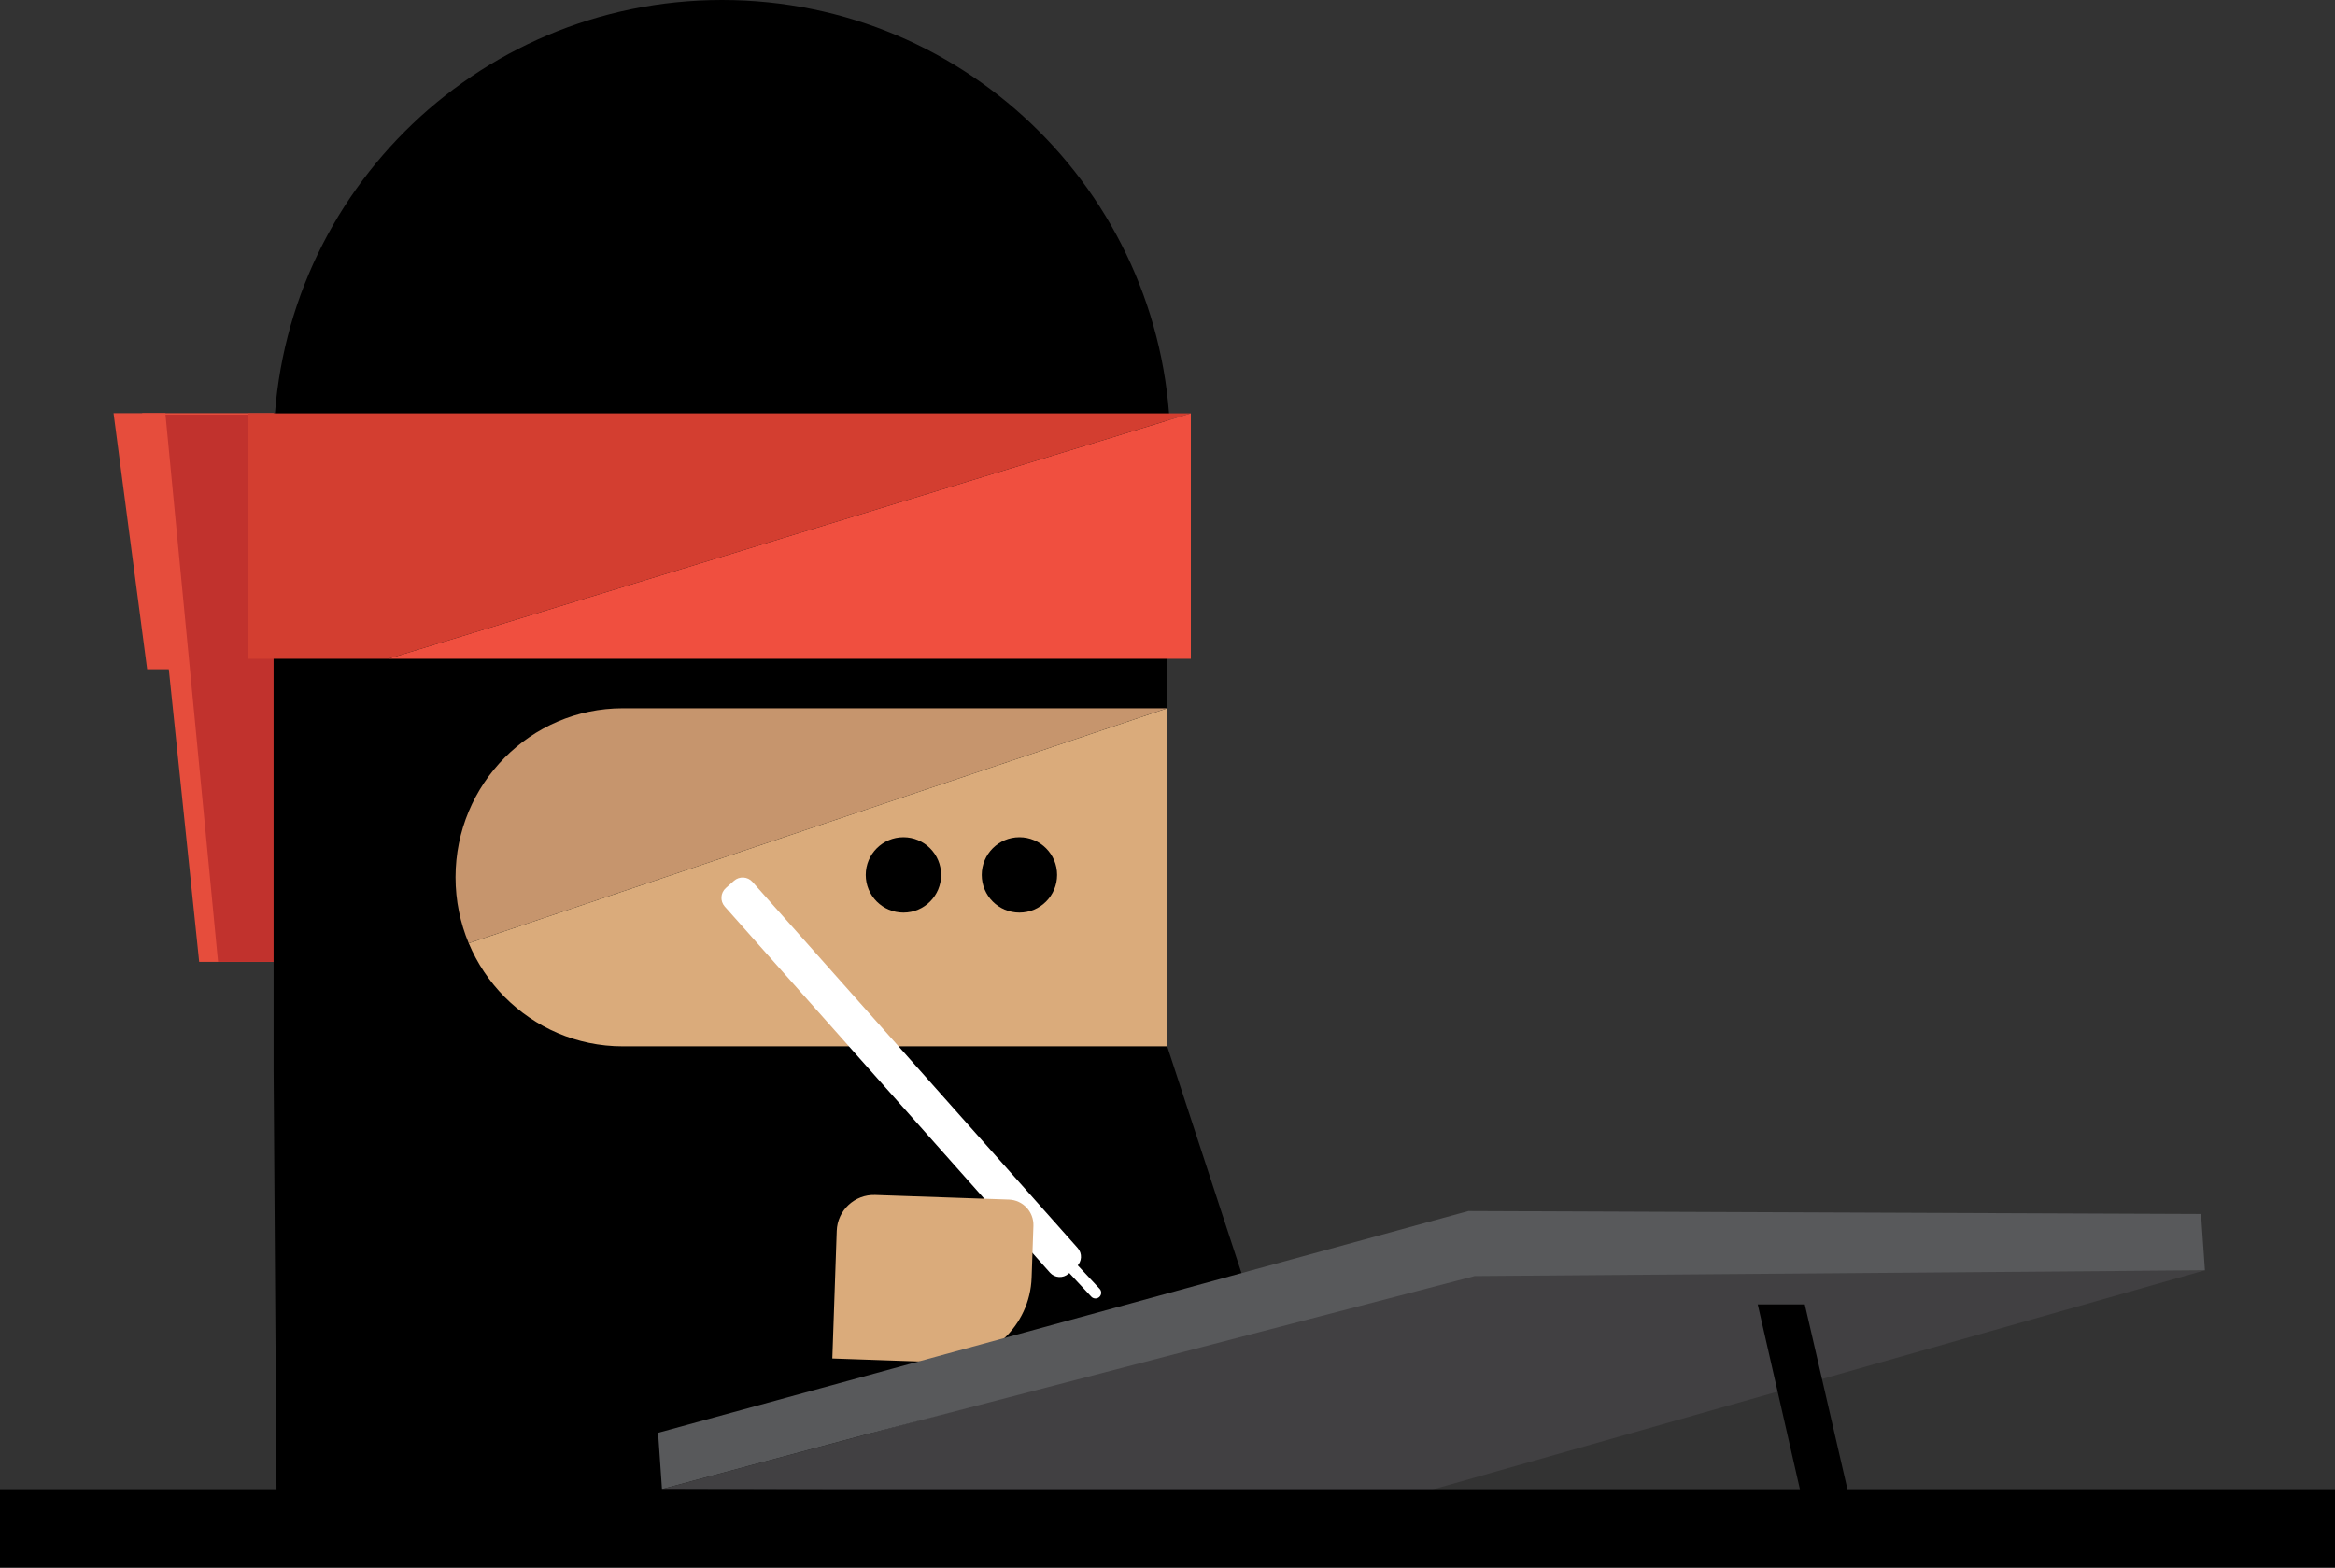 <svg xmlns="http://www.w3.org/2000/svg" width="977" height="656" viewBox="0 0 977 656" fill="none"><rect x="0" y="0" width="977" height="656" fill="#333333" stroke="none"/><g clip-path="url(#clip0_4955_105)"><path d="M61.57 280.04L47.51 172.89H69.24L71.41 280.04H61.57Z" fill="#E64D3C"></path><path d="M83.34 402.49L59.51 172.89H116.93V402.49H83.34Z" fill="#E64D3C"></path><path d="M91.24 402.49L69.24 173.51H150.82V402.49H91.24Z" fill="#C1322D"></path><path d="M114.48 447.76V172.98H488.37V437.85L555.24 641.95H115.83L114.48 447.76Z" fill="black"></path><path d="M114.48 187.62C114.48 84 198.48 0 302.1 0C405.72 0 489.72 84 489.72 187.62H114.48Z" fill="black"></path><path d="M190.609 367.12C190.609 376.9 192.579 386.23 196.119 394.71L488.369 296.4H260.579C221.929 296.4 190.609 328.07 190.609 367.12Z" fill="#C6956D"></path><path d="M196.129 394.71C199.669 403.15 204.779 410.75 211.099 417.15C223.769 429.96 241.269 437.86 260.589 437.86H488.379V296.4L196.129 394.71Z" fill="#DAAB7B"></path><path d="M426.54 381.89C435.249 381.89 442.31 374.83 442.31 366.12C442.31 357.411 435.249 350.35 426.54 350.35C417.83 350.35 410.77 357.411 410.77 366.12C410.77 374.83 417.83 381.89 426.54 381.89Z" fill="black"></path><path d="M378.01 381.89C386.72 381.89 393.78 374.83 393.78 366.12C393.78 357.411 386.72 350.35 378.01 350.35C369.301 350.35 362.24 357.411 362.24 366.12C362.24 374.83 369.301 381.89 378.01 381.89Z" fill="black"></path><path d="M103.68 172.97V275.69H162.37L498.27 172.97H103.68Z" fill="#D33E30"></path><path d="M162.369 275.69H498.269V172.97L162.369 275.69Z" fill="#F04F3F"></path><path d="M452.39 556.45H521.28V625.46H478.46C458.21 625.46 441.77 609.02 441.77 588.77V567.06C441.77 561.2 446.53 556.45 452.38 556.45H452.39Z" fill="#C59C6D"></path><path d="M307.091 368.594L303.712 371.596C301.441 373.613 301.235 377.089 303.252 379.361L439.311 532.553C441.328 534.824 444.804 535.03 447.075 533.013L450.455 530.012C452.726 527.994 452.932 524.518 450.915 522.247L314.856 369.054C312.839 366.783 309.363 366.577 307.091 368.594Z" fill="white"></path><path d="M446.198 527.927L446.191 527.933C445.226 528.834 445.173 530.346 446.074 531.311L456.608 542.6C457.509 543.565 459.021 543.617 459.986 542.717L459.993 542.71C460.958 541.809 461.011 540.297 460.11 539.332L449.576 528.043C448.675 527.078 447.163 527.026 446.198 527.927Z" fill="white"></path><path d="M393.719 570.05L348.256 568.478L350.102 515.07C350.4 506.475 357.616 499.751 366.201 500.048L422.158 501.982C428.014 502.184 432.597 507.106 432.395 512.952L431.645 534.649C430.945 554.887 413.947 570.749 393.709 570.05L393.719 570.05Z" fill="#DAAB7B"></path><path d="M922.56 531.58L597 624L276.98 623.13L361.39 600.53L616.03 532.34L922.56 531.58Z" fill="#414042"></path><path d="M922.559 531.58L616.999 534L361.389 600.53L276.979 623.13L275.359 599.56L614.409 506.77L920.939 508.01L922.559 531.58Z" fill="#58595B"></path><path d="M753.981 627.05L735.461 545.85H755.151L773.881 627.05H753.981Z" fill="black"></path><path d="M977 623.17H0V656H977V623.17Z" fill="black"></path></g><defs><clipPath id="clip0_4955_105"><rect width="977" height="656" fill="white"></rect></clipPath></defs></svg>